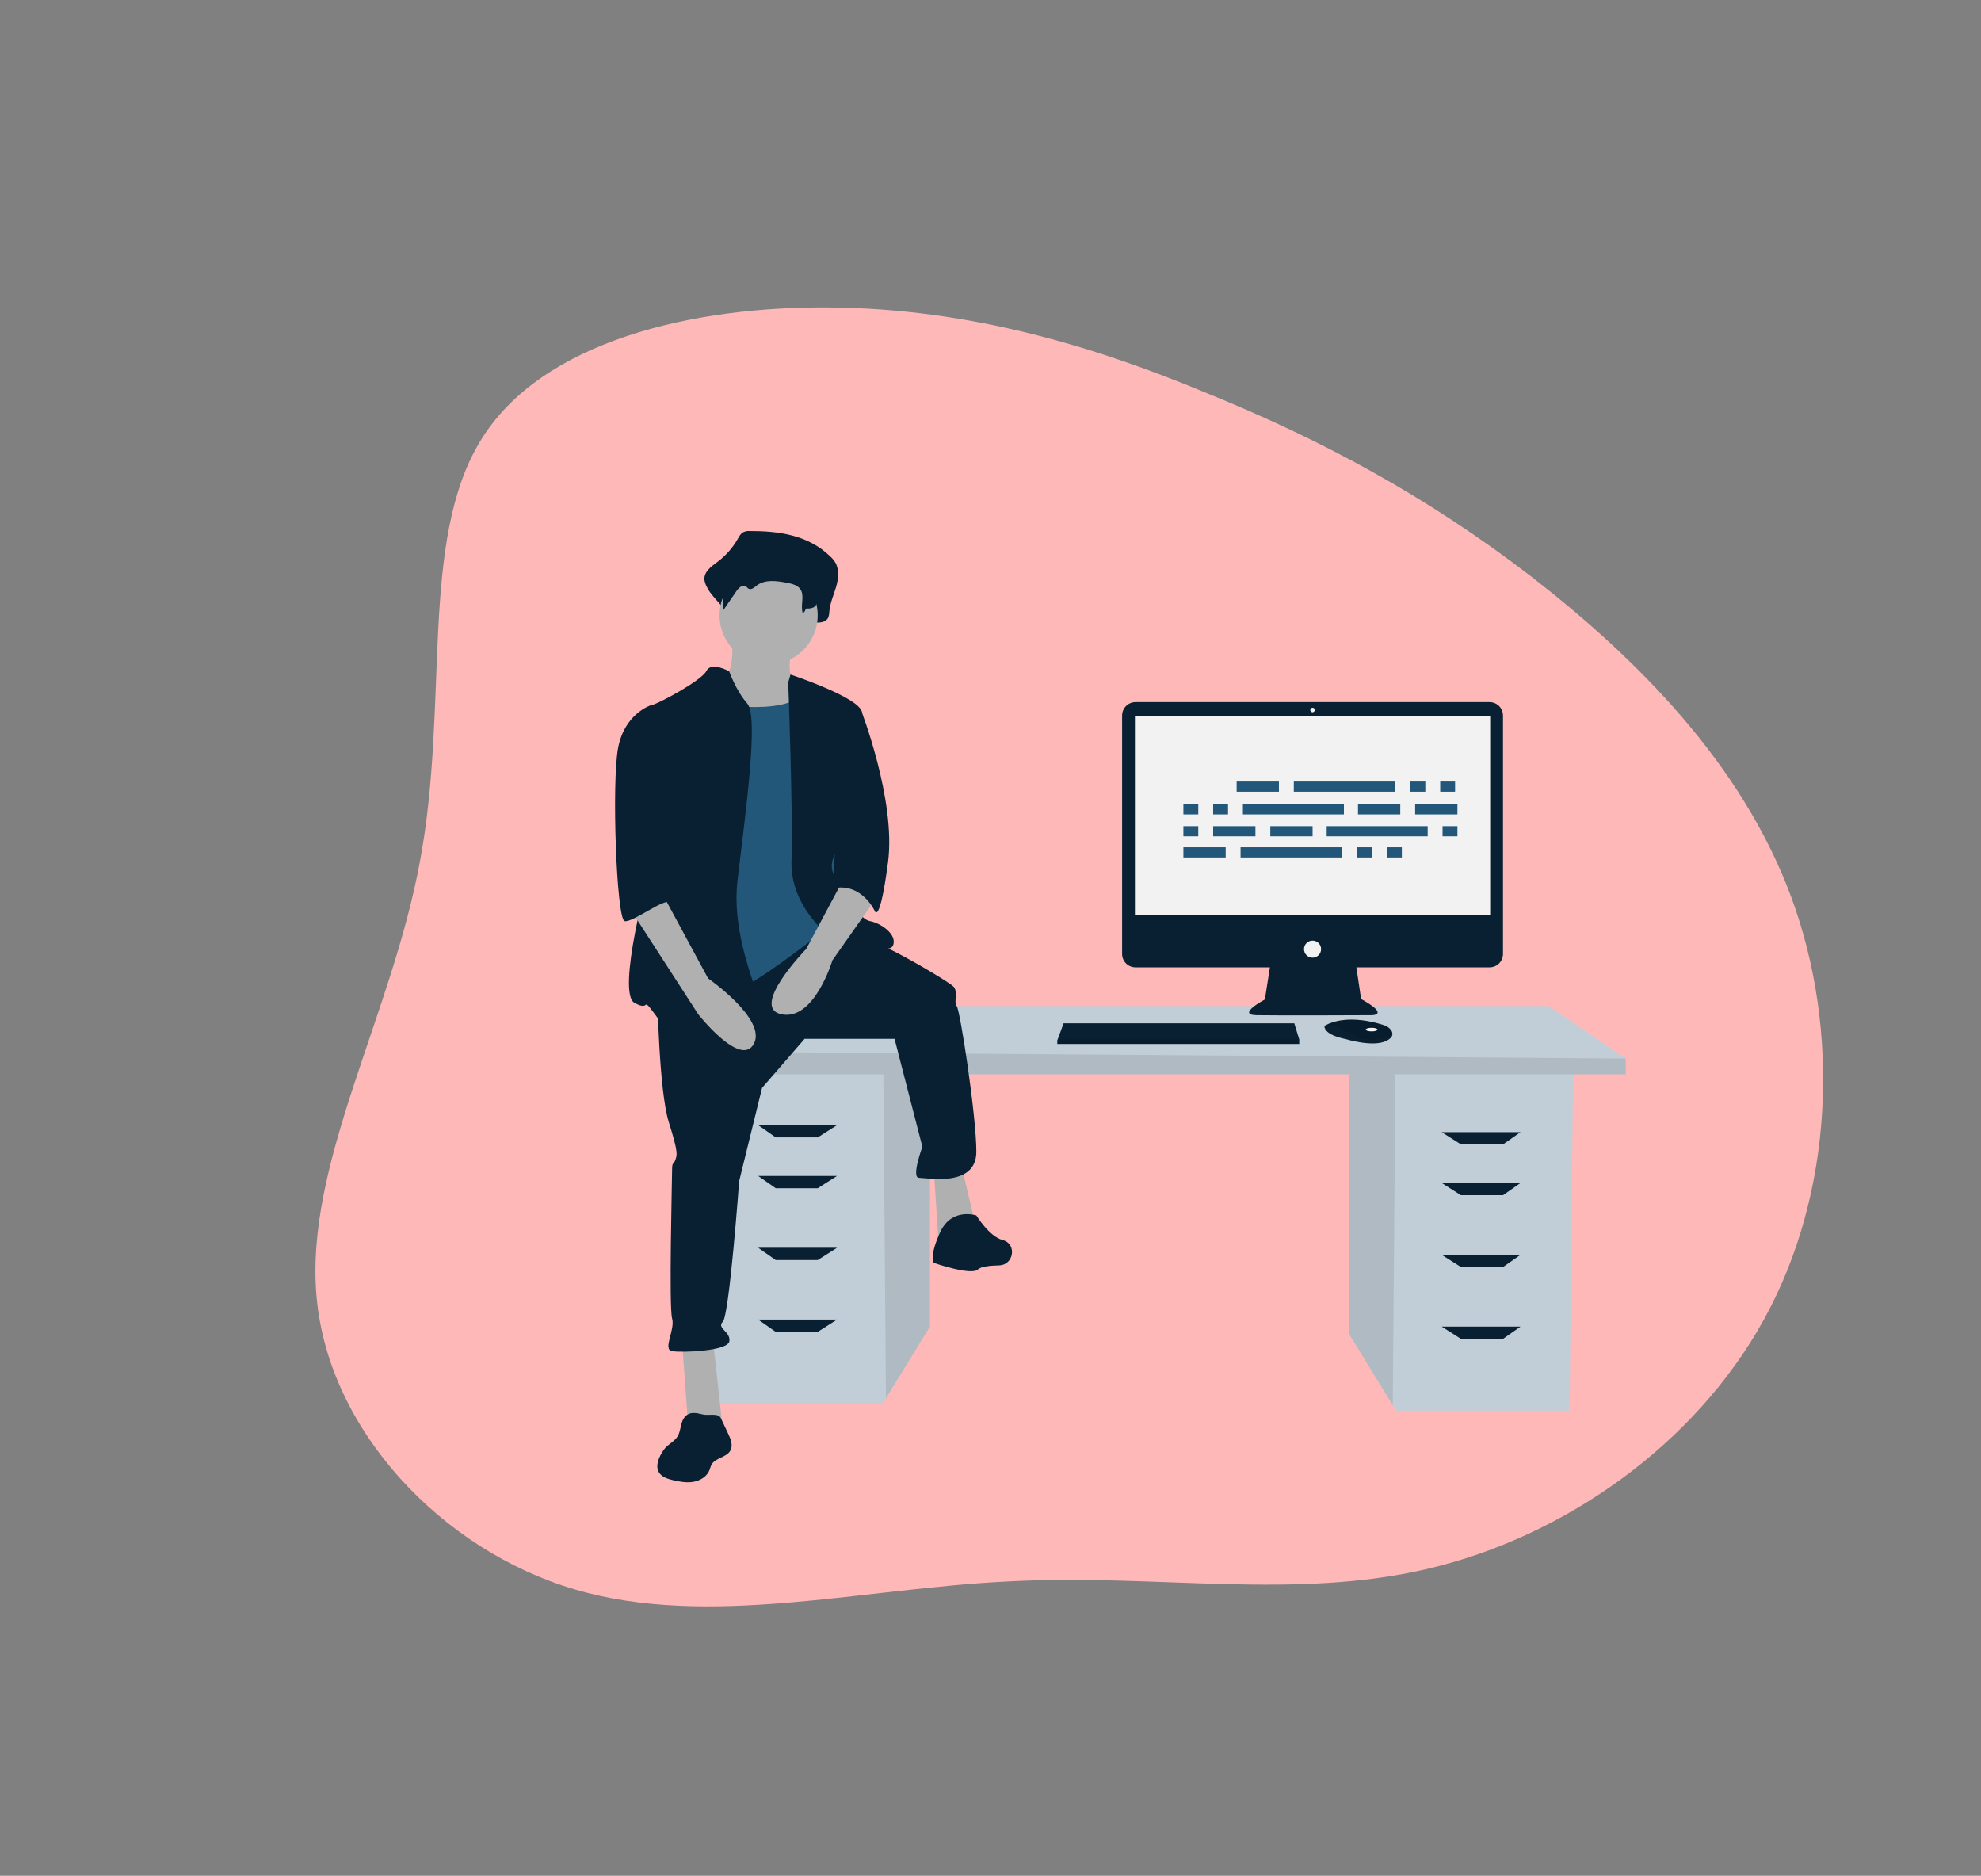 <svg viewBox="0 0 394 373" fill="none" xmlns="http://www.w3.org/2000/svg">
<rect x="0" y="0" width="394" height="373" fill="#808080" stroke="none"/>
<g id="hero-image">
<path id="flame" d="M83.558 171.077C89.35 140.038 83.35 107.457 95.615 87.562C107.719 67.736 137.995 60.829 165.391 61.134C192.786 61.438 217.392 68.722 240.048 78.188C262.796 87.422 283.687 98.605 304.529 114.634C325.441 130.828 346.467 151.799 356.3 178.501C366.064 205.039 364.636 237.309 350.882 262.278C337.036 287.479 310.934 305.544 284.256 311.883C257.415 318.293 229.767 312.883 200.676 314.459C171.678 315.802 140.937 323.872 114.38 316.067C87.824 308.262 65.382 284.418 62.978 258.028C60.504 231.474 77.927 202.047 83.558 171.077Z" fill="#FFB8B8"/>
<g id="person-on-desk" clip-path="url(#clip0)">
<path id="Vector" d="M268.26 212.931V265.183L277.005 279.427L277.671 280.51H312.179L312.876 212.931H268.26Z" fill="#C2CED7"/>
<path id="Vector_2" opacity="0.1" d="M268.26 212.931V265.183L277.005 279.427L277.542 212.931H268.26Z" fill="black"/>
<path id="Vector_3" d="M184.953 211.537V263.789L176.207 278.033L175.542 279.117H141.034L140.337 211.537H184.953Z" fill="#C2CED7"/>
<path id="Vector_4" opacity="0.1" d="M184.953 211.537V263.789L176.207 278.033L175.671 211.537H184.953Z" fill="black"/>
<path id="Vector_5" d="M323.333 210.492V213.627H135.805V209.099L153.234 200.042H307.996L323.333 210.492Z" fill="#C2CED7"/>
<path id="Vector_6" opacity="0.1" d="M323.333 210.492V213.627H135.805V209.099L323.333 210.492Z" fill="black"/>
<path id="Vector_7" d="M162.645 226.168H154.279L150.793 223.729H166.479L162.645 226.168Z" fill="#082032"/>
<path id="Vector_8" d="M162.645 236.27H154.279L150.793 233.832H166.479L162.645 236.27Z" fill="#082032"/>
<path id="Vector_9" d="M162.645 250.552H154.279L150.793 248.114H166.479L162.645 250.552Z" fill="#082032"/>
<path id="Vector_10" d="M162.645 264.835H154.279L150.793 262.396H166.479L162.645 264.835Z" fill="#082032"/>
<path id="Vector_11" d="M290.568 227.561H298.933L302.419 225.123H286.733L290.568 227.561Z" fill="#082032"/>
<path id="Vector_12" d="M290.568 237.663H298.933L302.419 235.225H286.733L290.568 237.663Z" fill="#082032"/>
<path id="Vector_13" d="M290.568 251.946H298.933L302.419 249.507H286.733L290.568 251.946Z" fill="#082032"/>
<path id="Vector_14" d="M290.568 266.228H298.933L302.419 263.789H286.733L290.568 266.228Z" fill="#082032"/>
<path id="Vector_15" d="M296.264 139.617H225.838C225.488 139.617 225.142 139.686 224.819 139.82C224.496 139.954 224.202 140.15 223.955 140.397C223.707 140.644 223.511 140.937 223.377 141.26C223.244 141.583 223.175 141.929 223.175 142.279V189.691C223.175 190.04 223.244 190.386 223.377 190.709C223.511 191.032 223.707 191.326 223.955 191.573C224.202 191.82 224.496 192.016 224.819 192.15C225.142 192.284 225.488 192.352 225.838 192.352H252.573L251.571 198.743C251.571 198.743 245.847 201.782 249.872 201.872C253.896 201.961 272.857 201.872 272.857 201.872C272.857 201.872 276.524 201.872 270.711 198.654L269.768 192.352H296.264C296.614 192.352 296.961 192.284 297.284 192.15C297.607 192.016 297.901 191.82 298.148 191.573C298.395 191.326 298.591 191.032 298.725 190.709C298.859 190.386 298.928 190.04 298.928 189.691V142.279C298.928 141.929 298.859 141.583 298.725 141.26C298.591 140.937 298.395 140.644 298.148 140.397C297.901 140.15 297.607 139.954 297.284 139.82C296.961 139.686 296.614 139.617 296.264 139.617V139.617Z" fill="#082032"/>
<path id="Vector_16" d="M296.379 142.433H225.724V181.939H296.379V142.433Z" fill="#F2F2F2"/>
<path id="Vector_17" d="M261.051 141.628C261.298 141.628 261.499 141.428 261.499 141.181C261.499 140.935 261.298 140.735 261.051 140.735C260.804 140.735 260.604 140.935 260.604 141.181C260.604 141.428 260.804 141.628 261.051 141.628Z" fill="#F2F2F2"/>
<path id="Vector_18" d="M261.051 190.431C261.99 190.431 262.751 189.67 262.751 188.732C262.751 187.795 261.99 187.034 261.051 187.034C260.113 187.034 259.352 187.795 259.352 188.732C259.352 189.67 260.113 190.431 261.051 190.431Z" fill="#F2F2F2"/>
<path id="Vector_19" d="M258.403 206.698V207.592H210.286V206.877L210.353 206.698L211.538 203.48H257.42L258.403 206.698Z" fill="#082032"/>
<path id="Vector_20" d="M276.92 205.823C276.833 206.198 276.502 206.593 275.754 206.966C273.071 208.307 267.615 206.609 267.615 206.609C267.615 206.609 263.412 205.894 263.412 204.017C263.53 203.936 263.653 203.863 263.78 203.798C264.908 203.201 268.648 201.73 275.28 203.86C275.769 204.013 276.205 204.299 276.541 204.686C276.69 204.832 276.802 205.011 276.867 205.209C276.933 205.407 276.951 205.617 276.92 205.823Z" fill="#082032"/>
<path id="Vector_21" opacity="0.1" d="M276.92 205.823C273.636 207.081 270.709 207.175 267.705 205.089C266.569 204.25 265.193 203.797 263.78 203.798C264.908 203.201 268.649 201.73 275.28 203.86C275.769 204.013 276.205 204.299 276.541 204.686C276.69 204.832 276.802 205.011 276.868 205.209C276.934 205.407 276.952 205.617 276.92 205.823Z" fill="black"/>
<path id="Vector_22" d="M272.803 205.089C273.445 205.089 273.965 204.929 273.965 204.732C273.965 204.534 273.445 204.374 272.803 204.374C272.16 204.374 271.64 204.534 271.64 204.732C271.64 204.929 272.16 205.089 272.803 205.089Z" fill="#F2F2F2"/>
<path id="Vector_23" opacity="0.1" d="M258.403 206.698V207.592H210.286V206.877L210.353 206.698H258.403Z" fill="black"/>
<path id="Vector_24" d="M149.086 105.594C148.598 105.554 148.109 105.663 147.684 105.907C147.267 106.193 147.004 106.693 146.736 107.158C145.709 108.959 144.32 110.527 142.656 111.764C141.444 112.651 139.903 113.758 140.11 115.394C140.22 115.934 140.419 116.452 140.701 116.926C141.819 119.182 144.871 120.926 144.571 123.5C145.682 121.641 144.196 120.722 145.307 118.863C145.836 117.978 146.755 116.979 147.554 117.535C147.821 117.721 147.997 118.055 148.275 118.218C148.94 118.608 149.647 117.863 150.235 117.335C152.263 115.515 155.148 115.992 157.672 116.559C158.864 116.827 160.172 117.178 160.877 118.316C161.803 119.813 159.997 121.429 159.541 123.121C159.503 123.265 159.502 123.416 159.535 123.561C159.569 123.706 159.638 123.84 159.735 123.953C159.832 124.066 159.956 124.154 160.094 124.208C160.233 124.263 160.382 124.284 160.531 124.268C161.288 124.193 162.185 124.132 162.23 123.8C163.183 123.834 164.35 123.726 164.759 122.734C164.883 122.342 164.949 121.933 164.954 121.522C165.104 119.856 165.812 118.337 166.28 116.751C166.749 115.166 166.953 113.308 166.162 111.902C165.88 111.435 165.53 111.011 165.126 110.644C160.638 106.304 154.737 105.588 149.086 105.594Z" fill="#082032"/>
<path id="Vector_25" d="M145.547 126.751C145.547 126.751 146.523 134.88 142.944 135.53C139.365 136.18 146.197 147.235 146.197 147.235L162.465 149.186L158.56 136.18C158.56 136.18 155.958 135.205 157.584 128.702C159.211 122.199 145.547 126.751 145.547 126.751Z" fill="#B0B0B0"/>
<path id="Vector_26" d="M135.624 266.399L136.925 284.282H143.757L141.805 266.399H135.624Z" fill="#B0B0B0"/>
<path id="Vector_27" d="M185.726 232.584L186.702 247.541L194.185 244.289L191.257 231.934L185.726 232.584Z" fill="#B0B0B0"/>
<path id="Vector_28" d="M130.744 198.119C130.744 198.119 131.069 216.978 133.021 223.155C134.973 229.333 134.648 229.658 134.323 230.633C133.997 231.609 133.672 230.959 133.672 232.584C133.672 234.21 133.021 259.896 133.672 262.172C134.323 264.448 131.72 268.35 133.672 268.675C135.624 269 144.734 268.675 145.059 266.724C145.384 264.773 142.456 264.123 143.758 262.822C145.059 261.522 147.011 234.86 147.011 234.86L151.566 216.327L160.025 206.573H177.918L183.449 228.032C183.449 228.032 181.172 234.21 182.798 234.21C184.425 234.21 194.185 236.161 194.185 229.008C194.185 221.855 190.932 200.721 190.281 200.07C189.631 199.42 190.607 197.144 189.631 196.169C188.655 195.193 177.268 188.365 173.038 187.065C168.809 185.764 162.876 184.216 162.876 184.216L130.744 198.119Z" fill="#082032"/>
<path id="Vector_29" d="M194.185 241.688C194.185 241.688 189.305 240.062 187.028 244.94C184.75 249.817 185.726 251.117 185.726 251.117C185.726 251.117 193.209 253.718 194.51 252.418C195.077 251.852 196.875 251.655 198.725 251.614C201.544 251.551 202.294 247.565 199.632 246.637C199.552 246.61 199.472 246.586 199.391 246.565C196.788 245.915 194.185 241.688 194.185 241.688Z" fill="#082032"/>
<path id="Vector_30" d="M152.867 132.116C158.257 132.116 162.627 127.749 162.627 122.362C162.627 116.975 158.257 112.608 152.867 112.608C147.476 112.608 143.107 116.975 143.107 122.362C143.107 127.749 147.476 132.116 152.867 132.116Z" fill="#B0B0B0"/>
<path id="Vector_31" d="M140.179 139.594C140.179 139.594 156.12 142.846 160.024 137.643C163.929 132.441 165.555 152.275 165.555 152.275L167.507 173.084L164.579 184.464C164.579 184.464 149.288 196.819 144.408 197.794C139.528 198.77 132.045 199.42 132.045 199.42C132.045 199.42 134.323 163.33 134.323 162.679C134.323 162.029 140.179 139.594 140.179 139.594Z" fill="#22577A"/>
<path id="Vector_32" d="M145.027 133.496C145.027 133.496 141.48 131.466 140.504 133.417C139.528 135.368 130.418 140.245 129.442 140.245C128.466 140.245 131.395 167.231 130.093 170.483C128.792 173.734 122.61 197.469 126.189 199.42C129.768 201.371 127.165 197.469 130.744 202.346C134.323 207.223 151.891 207.223 152.867 205.273C153.843 203.322 145.059 188.69 146.686 175.035C148.312 161.379 150.915 142.521 148.638 139.919C146.36 137.318 145.027 133.496 145.027 133.496Z" fill="#082032"/>
<path id="Vector_33" d="M156.771 135.693L157.224 134.134C157.224 134.134 170.761 138.619 171.411 141.545C172.062 144.471 171.737 164.955 169.459 166.581C167.182 168.207 163.928 170.808 166.206 174.709C168.483 178.611 171.086 182.838 173.038 183.163C174.99 183.488 178.569 185.764 177.593 188.04C176.617 190.316 164.905 186.089 164.905 186.089C164.905 186.089 157.096 180.237 157.422 171.133C157.747 162.029 156.771 135.693 156.771 135.693Z" fill="#082032"/>
<path id="Vector_34" d="M168.158 174.059L160.35 188.69C160.35 188.69 148.963 200.395 155.47 201.696C161.977 202.997 165.555 190.966 165.555 190.966L174.014 178.936L168.158 174.059Z" fill="#B0B0B0"/>
<path id="Vector_35" d="M149.562 108.146C149.168 108.117 148.774 108.194 148.42 108.368C148.1 108.601 147.836 108.903 147.648 109.252C146.78 110.557 145.649 111.665 144.327 112.507C143.341 113.134 142.086 113.916 142.255 115.073C142.347 115.461 142.51 115.828 142.736 116.156C143.649 117.767 144.013 119.631 143.772 121.466L146.485 117.525C146.916 116.899 147.664 116.193 148.314 116.586C148.532 116.717 148.675 116.953 148.902 117.069C149.443 117.344 150.018 116.818 150.497 116.445C152.148 115.159 154.496 115.495 156.551 115.896C157.521 116.085 158.586 116.334 159.16 117.138C160.113 118.475 159.118 120.407 159.674 121.951C159.829 121.842 159.962 121.703 160.063 121.542C160.164 121.381 160.231 121.202 160.261 121.014C161.037 121.038 161.987 120.962 162.32 120.261C162.421 119.986 162.475 119.697 162.479 119.404C162.601 118.227 163.177 117.153 163.558 116.032C163.94 114.912 164.106 113.598 163.462 112.605C163.226 112.268 162.942 111.969 162.619 111.716C158.965 108.648 154.162 108.142 149.562 108.146Z" fill="#082032"/>
<path id="Vector_36" d="M168.158 140.245L171.189 141.049C171.189 141.049 178.243 159.103 176.617 171.458C174.99 183.813 174.014 181.212 174.014 181.212C174.014 181.212 171.411 175.36 165.555 176.66L168.158 140.245Z" fill="#082032"/>
<path id="Vector_37" d="M136.075 281.918C135.29 282.984 135.448 284.507 134.753 285.633C134.15 286.608 133.015 287.12 132.261 287.985C132.021 288.272 131.807 288.58 131.621 288.906C130.922 290.076 130.354 291.575 131.042 292.752C131.596 293.698 132.76 294.068 133.827 294.32C135.177 294.638 136.579 294.893 137.944 294.65C139.308 294.407 140.642 293.571 141.129 292.274C141.225 291.948 141.338 291.627 141.469 291.313C142.209 289.858 144.53 289.842 145.287 288.396C145.817 287.383 145.33 286.16 144.843 285.126L143.356 281.969C142.862 280.921 140.862 281.524 139.819 281.273C138.459 280.945 137.053 280.585 136.075 281.918Z" fill="#082032"/>
<path id="Vector_38" d="M125.213 180.562L138.877 201.696C138.877 201.696 147.336 212.426 149.939 207.549C152.542 202.671 140.829 194.543 140.829 194.543L132.045 178.286L125.213 180.562Z" fill="#B0B0B0"/>
<path id="Vector_39" d="M132.045 140.895L129.442 140.245C129.442 140.245 124.237 141.87 122.936 148.698C121.634 155.526 122.61 182.838 124.237 183.163C125.864 183.488 132.271 178.407 133.297 179.485C134.322 180.562 131.069 175.035 132.045 172.108C133.021 169.182 132.045 140.895 132.045 140.895Z" fill="#082032"/>
<g id="Group 13">
<path id="Rectangle 55" d="M254.364 155.408H245.955V157.431H254.364V155.408Z" fill="#22577A"/>
<path id="Rectangle 56" d="M283.483 155.408H280.525V157.431H283.483V155.408Z" fill="#22577A"/>
<path id="Rectangle 57" d="M289.401 155.408H286.442V157.431H289.401V155.408Z" fill="#22577A"/>
<path id="Rectangle 58" d="M277.41 155.408H257.323V157.431H277.41V155.408Z" fill="#22577A"/>
<path id="Rectangle 59" d="M243.775 168.48H235.366V170.503H243.775V168.48Z" fill="#22577A"/>
<path id="Rectangle 60" d="M272.894 168.48H269.936V170.503H272.894V168.48Z" fill="#22577A"/>
<path id="Rectangle 61" d="M278.812 168.48H275.853V170.503H278.812V168.48Z" fill="#22577A"/>
<path id="Rectangle 62" d="M266.821 168.48H246.734V170.503H266.821V168.48Z" fill="#22577A"/>
<path id="Rectangle 63" d="M278.5 159.921H270.091V161.944H278.5V159.921Z" fill="#22577A"/>
<path id="Rectangle 64" d="M289.868 159.921H281.459V161.944H289.868V159.921Z" fill="#22577A"/>
<path id="Rectangle 66" d="M238.325 159.921H235.366V161.944H238.325V159.921Z" fill="#22577A"/>
<path id="Rectangle 67" d="M244.242 159.921H241.283V161.944H244.242V159.921Z" fill="#22577A"/>
<path id="Rectangle 68" d="M267.288 159.921H247.201V161.944H267.288V159.921Z" fill="#22577A"/>
<path id="Rectangle 69" d="M261.06 164.279H252.651V166.302H261.06V164.279Z" fill="#22577A"/>
<path id="Rectangle 70" d="M249.692 164.279H241.283V166.302H249.692V164.279Z" fill="#22577A"/>
<path id="Rectangle 71" d="M238.325 164.279H235.366V166.302H238.325V164.279Z" fill="#22577A"/>
<path id="Rectangle 73" d="M289.868 164.279H286.909V166.302H289.868V164.279Z" fill="#22577A"/>
<path id="Rectangle 74" d="M283.95 164.279H263.863V166.302H283.95V164.279Z" fill="#22577A"/>
</g>
</g>
</g>
<defs>
<clipPath id="clip0">
<rect width="201" height="189.153" fill="white" transform="translate(122.333 105.594)"/>
</clipPath>
</defs>
</svg>
